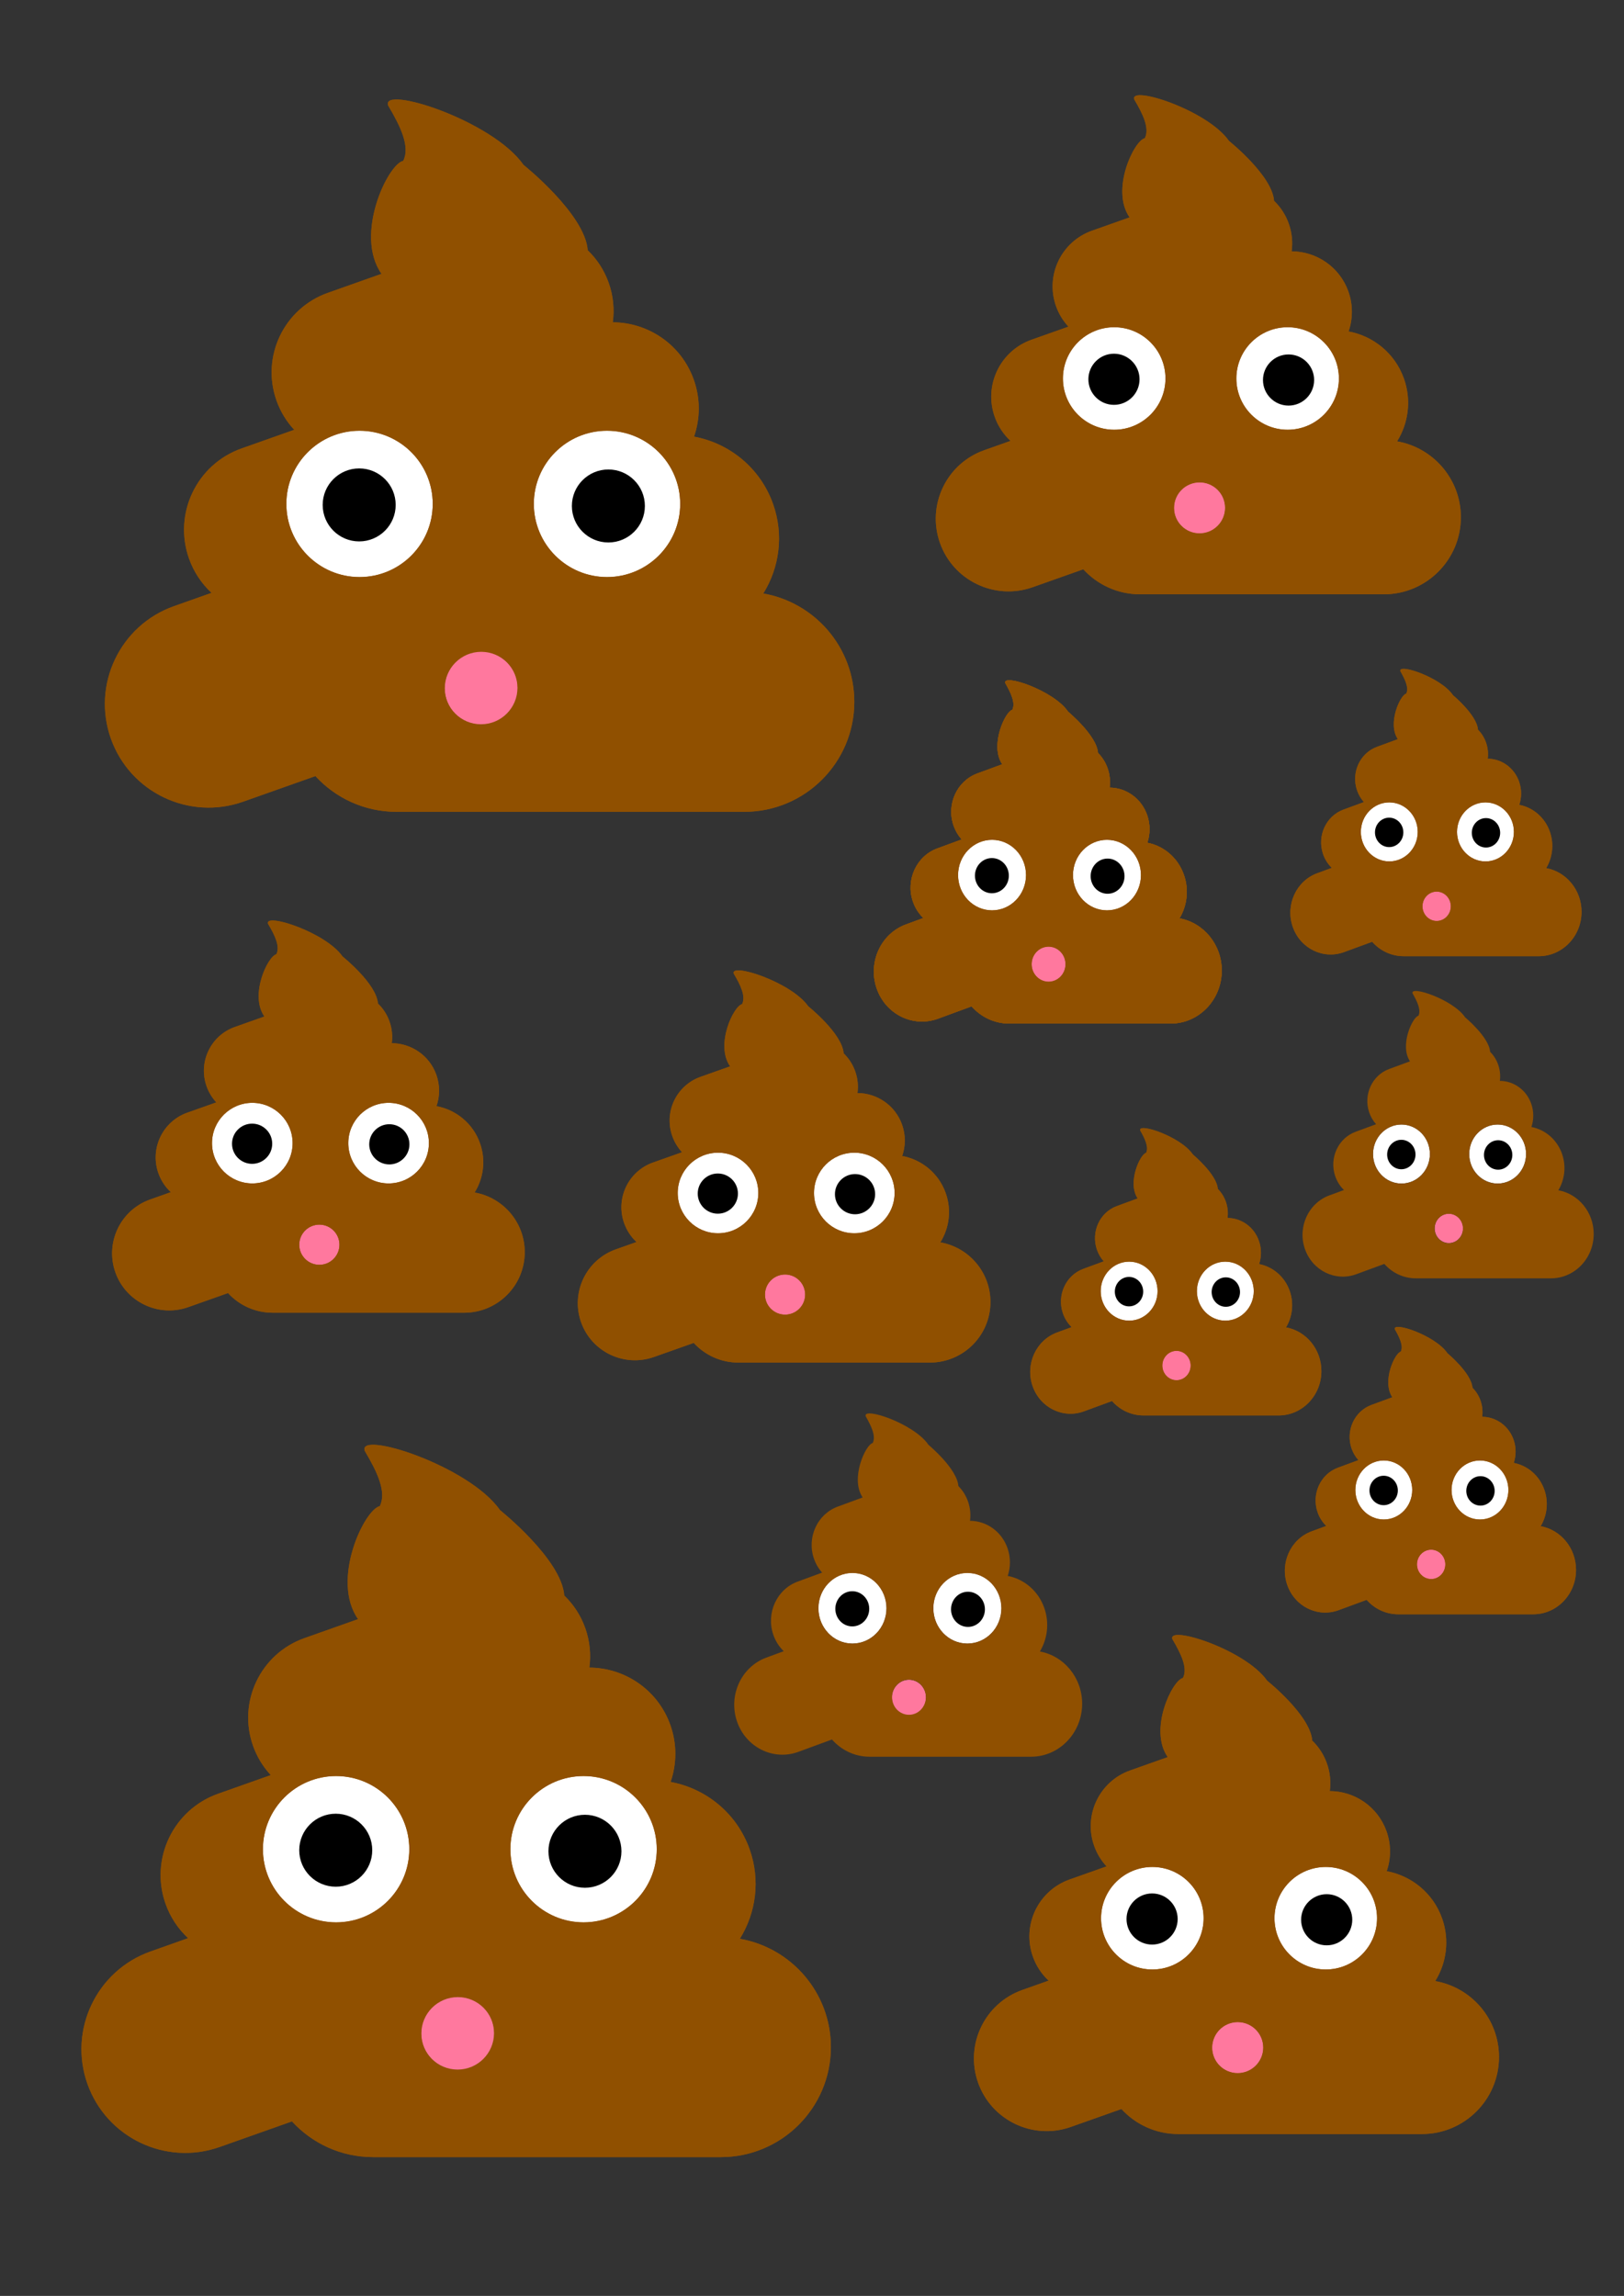 <?xml version="1.0" encoding="UTF-8" standalone="no"?>
<!DOCTYPE svg PUBLIC "-//W3C//DTD SVG 1.1//EN" "http://www.w3.org/Graphics/SVG/1.1/DTD/svg11.dtd">
<svg width="100%" height="100%" viewBox="0 0 2481 3508" version="1.1" xmlns="http://www.w3.org/2000/svg" xmlns:xlink="http://www.w3.org/1999/xlink" xml:space="preserve" xmlns:serif="http://www.serif.com/" style="fill-rule:evenodd;clip-rule:evenodd;stroke-linejoin:round;stroke-miterlimit:2;">
    <rect x="0" y="0" width="2481" height="3508" fill="#333333" stroke="none"/>
    <g id="レイヤー1">
    </g>
    <g id="レイヤー11" serif:id="レイヤー1" transform="matrix(0.416,0,0,0.416,1296.62,2309.11)">
        <g transform="matrix(1.413,0,0,1.413,-3099.29,-5424.33)">
            <path d="M979.075,622.36L839.559,671.774C725.514,712.168 665.717,837.553 706.111,951.599C716.456,980.806 732.375,1006.46 752.243,1027.77L615.178,1076.31C498.597,1117.6 437.472,1245.78 478.764,1362.36C491.254,1397.62 511.695,1427.81 537.359,1451.63L439.696,1486.22C299.486,1535.88 225.971,1690.03 275.632,1830.24C325.293,1970.45 479.444,2043.97 619.654,1994.31L807.272,1927.86C859.543,1984.93 934.675,2020.75 1018.11,2020.75L1922.02,2020.75C2079.8,2020.75 2207.89,1892.66 2207.89,1734.88C2207.89,1593.92 2105.65,1476.66 1971.33,1453.26C2013.2,1386.02 2025.22,1301.04 1996.75,1220.64C1963.41,1126.52 1882.99,1062.45 1791.32,1045.53C1807.33,999.225 1808.35,947.394 1790.74,897.673C1758.28,806.04 1672.15,748.668 1580.18,748.36C1584.75,714.871 1581.62,679.818 1569.56,645.775C1557.79,612.542 1538.8,583.916 1514.99,561.042C1508.27,466.844 1347.82,338.861 1347.82,338.861C1267.73,223.638 977.019,130.987 996.365,184.887C1028.78,239.542 1053.88,291.643 1035.62,328.593C995.589,337.134 907.707,520.49 979.075,622.36Z" style="fill:rgb(144,80,0);"/>
        </g>
        <g transform="matrix(1.413,0,0,1.413,-2436.75,-7194.38)">
            <circle cx="1096.21" cy="2473.24" r="190.226" style="fill:white;"/>
        </g>
        <g transform="matrix(1.413,0,0,1.413,-3345.41,-7194.38)">
            <circle cx="1096.21" cy="2473.24" r="190.226" style="fill:white;"/>
        </g>
        <g transform="matrix(0.704,0,0,0.704,-2122.18,-4765.62)">
            <circle cx="1096.21" cy="2473.24" r="190.226" style="fill:rgb(255,120,158);"/>
        </g>
        <g transform="matrix(1.413,0,0,1.413,-3099.29,-5424.33)">
            <path d="M1568.72,1130.88C1621.08,1130.88 1663.59,1173.39 1663.59,1225.75C1663.59,1278.11 1621.08,1320.61 1568.72,1320.61C1516.37,1320.61 1473.86,1278.11 1473.86,1225.75C1473.86,1173.39 1516.37,1130.88 1568.72,1130.88ZM921.063,1128.13C973.421,1128.13 1015.93,1170.64 1015.93,1222.99C1015.93,1275.35 973.421,1317.86 921.063,1317.86C868.706,1317.86 826.198,1275.35 826.198,1222.99C826.198,1170.64 868.706,1128.13 921.063,1128.13Z"/>
        </g>
        <g transform="matrix(1.413,0,0,1.413,-3099.29,-5424.33)">
            <path d="M979.075,622.36L839.559,671.774C725.514,712.168 665.717,837.553 706.111,951.599C716.456,980.806 732.375,1006.46 752.243,1027.77L615.178,1076.31C498.597,1117.6 437.472,1245.78 478.764,1362.36C491.254,1397.62 511.695,1427.81 537.359,1451.63L439.696,1486.22C299.486,1535.88 225.971,1690.03 275.632,1830.24C325.293,1970.45 479.444,2043.97 619.654,1994.31L807.272,1927.86C859.543,1984.93 934.675,2020.75 1018.11,2020.75L1922.02,2020.75C2079.8,2020.75 2207.89,1892.66 2207.89,1734.88C2207.89,1593.92 2105.65,1476.66 1971.33,1453.26C2013.2,1386.02 2025.22,1301.04 1996.75,1220.64C1963.41,1126.52 1882.99,1062.45 1791.32,1045.53C1807.33,999.225 1808.35,947.394 1790.74,897.673C1758.28,806.04 1672.15,748.668 1580.18,748.36C1584.75,714.871 1581.62,679.818 1569.56,645.775C1557.79,612.542 1538.8,583.916 1514.99,561.042C1508.27,466.844 1347.82,338.861 1347.82,338.861C1267.73,223.638 977.019,130.987 996.365,184.887C1028.78,239.542 1053.88,291.643 1035.62,328.593C995.589,337.134 907.707,520.49 979.075,622.36ZM1238.39,1604.84C1290.75,1604.84 1333.25,1647.35 1333.25,1699.71C1333.25,1752.07 1290.75,1794.57 1238.39,1794.57C1186.03,1794.57 1143.53,1752.07 1143.53,1699.71C1143.53,1647.35 1186.03,1604.84 1238.39,1604.84ZM921.971,1029.95C1026.96,1029.95 1112.2,1115.19 1112.2,1220.18C1112.2,1325.17 1026.96,1410.41 921.971,1410.41C816.982,1410.41 731.745,1325.17 731.745,1220.18C731.745,1115.19 816.982,1029.95 921.971,1029.95ZM1565.23,1029.95C1670.22,1029.95 1755.46,1115.19 1755.46,1220.18C1755.46,1325.17 1670.22,1410.41 1565.23,1410.41C1460.24,1410.41 1375.01,1325.17 1375.01,1220.18C1375.01,1115.19 1460.24,1029.95 1565.23,1029.95Z" style="fill:rgb(144,80,0);"/>
        </g>
        <g transform="matrix(1.413,0,0,1.413,-3185.36,-483.16)">
            <path d="M979.075,622.36L839.559,671.774C725.514,712.168 665.717,837.553 706.111,951.599C716.456,980.806 732.375,1006.46 752.243,1027.77L615.178,1076.31C498.597,1117.6 437.472,1245.78 478.764,1362.36C491.254,1397.62 511.695,1427.81 537.359,1451.63L439.696,1486.22C299.486,1535.88 225.971,1690.03 275.632,1830.24C325.293,1970.45 479.444,2043.97 619.654,1994.31L807.272,1927.86C859.543,1984.93 934.675,2020.75 1018.11,2020.75L1922.02,2020.75C2079.8,2020.75 2207.89,1892.66 2207.89,1734.88C2207.89,1593.92 2105.65,1476.66 1971.33,1453.26C2013.2,1386.02 2025.22,1301.04 1996.75,1220.64C1963.41,1126.52 1882.99,1062.45 1791.32,1045.53C1807.33,999.225 1808.35,947.394 1790.74,897.673C1758.28,806.04 1672.15,748.668 1580.18,748.36C1584.75,714.871 1581.62,679.818 1569.56,645.775C1557.79,612.542 1538.8,583.916 1514.99,561.042C1508.27,466.844 1347.82,338.861 1347.82,338.861C1267.73,223.638 977.019,130.987 996.365,184.887C1028.78,239.542 1053.88,291.643 1035.62,328.593C995.589,337.134 907.707,520.49 979.075,622.36Z" style="fill:rgb(144,80,0);"/>
        </g>
        <g transform="matrix(1.413,0,0,1.413,-2522.82,-2253.21)">
            <circle cx="1096.21" cy="2473.24" r="190.226" style="fill:white;"/>
        </g>
        <g transform="matrix(1.413,0,0,1.413,-3431.49,-2253.21)">
            <circle cx="1096.21" cy="2473.24" r="190.226" style="fill:white;"/>
        </g>
        <g transform="matrix(0.704,0,0,0.704,-2208.25,175.553)">
            <circle cx="1096.21" cy="2473.24" r="190.226" style="fill:rgb(255,120,158);"/>
        </g>
        <g transform="matrix(1.413,0,0,1.413,-3185.36,-483.16)">
            <path d="M1568.72,1130.88C1621.08,1130.88 1663.59,1173.39 1663.59,1225.75C1663.59,1278.11 1621.08,1320.61 1568.72,1320.61C1516.37,1320.61 1473.86,1278.11 1473.86,1225.75C1473.86,1173.39 1516.37,1130.88 1568.72,1130.88ZM921.063,1128.13C973.421,1128.13 1015.93,1170.64 1015.93,1222.99C1015.93,1275.35 973.421,1317.86 921.063,1317.86C868.706,1317.86 826.198,1275.35 826.198,1222.99C826.198,1170.64 868.706,1128.13 921.063,1128.13Z"/>
        </g>
        <g transform="matrix(1.413,0,0,1.413,-3185.36,-483.16)">
            <path d="M979.075,622.36L839.559,671.774C725.514,712.168 665.717,837.553 706.111,951.599C716.456,980.806 732.375,1006.46 752.243,1027.77L615.178,1076.31C498.597,1117.6 437.472,1245.78 478.764,1362.36C491.254,1397.62 511.695,1427.81 537.359,1451.63L439.696,1486.22C299.486,1535.88 225.971,1690.03 275.632,1830.24C325.293,1970.45 479.444,2043.97 619.654,1994.31L807.272,1927.86C859.543,1984.93 934.675,2020.75 1018.11,2020.75L1922.02,2020.75C2079.8,2020.75 2207.89,1892.66 2207.89,1734.88C2207.89,1593.92 2105.65,1476.66 1971.33,1453.26C2013.2,1386.02 2025.22,1301.04 1996.75,1220.64C1963.41,1126.52 1882.99,1062.45 1791.32,1045.53C1807.33,999.225 1808.35,947.394 1790.74,897.673C1758.28,806.04 1672.15,748.668 1580.18,748.36C1584.75,714.871 1581.62,679.818 1569.56,645.775C1557.79,612.542 1538.8,583.916 1514.99,561.042C1508.27,466.844 1347.82,338.861 1347.82,338.861C1267.73,223.638 977.019,130.987 996.365,184.887C1028.78,239.542 1053.88,291.643 1035.62,328.593C995.589,337.134 907.707,520.49 979.075,622.36ZM1238.39,1604.84C1290.75,1604.84 1333.25,1647.35 1333.25,1699.71C1333.25,1752.07 1290.75,1794.57 1238.39,1794.57C1186.03,1794.57 1143.53,1752.07 1143.53,1699.71C1143.53,1647.35 1186.03,1604.84 1238.39,1604.84ZM921.971,1029.95C1026.96,1029.95 1112.2,1115.19 1112.2,1220.18C1112.2,1325.17 1026.96,1410.41 921.971,1410.41C816.982,1410.41 731.745,1325.17 731.745,1220.18C731.745,1115.19 816.982,1029.95 921.971,1029.95ZM1565.23,1029.95C1670.22,1029.95 1755.46,1115.19 1755.46,1220.18C1755.46,1325.17 1670.22,1410.41 1565.23,1410.41C1460.24,1410.41 1375.01,1325.17 1375.01,1220.18C1375.01,1115.19 1460.24,1029.95 1565.23,1029.95Z" style="fill:rgb(144,80,0);"/>
        </g>
        <g transform="matrix(0.99,0,0,0.99,62.15,-5368.45)">
            <path d="M979.075,622.36L839.559,671.774C725.514,712.168 665.717,837.553 706.111,951.599C716.456,980.806 732.375,1006.46 752.243,1027.77L615.178,1076.31C498.597,1117.6 437.472,1245.78 478.764,1362.36C491.254,1397.62 511.695,1427.81 537.359,1451.63L439.696,1486.22C299.486,1535.88 225.971,1690.03 275.632,1830.24C325.293,1970.45 479.444,2043.97 619.654,1994.31L807.272,1927.86C859.543,1984.93 934.675,2020.75 1018.11,2020.75L1922.02,2020.75C2079.8,2020.75 2207.89,1892.66 2207.89,1734.88C2207.89,1593.92 2105.65,1476.66 1971.33,1453.26C2013.2,1386.02 2025.22,1301.04 1996.75,1220.64C1963.41,1126.52 1882.99,1062.45 1791.32,1045.53C1807.33,999.225 1808.35,947.394 1790.74,897.673C1758.28,806.04 1672.15,748.668 1580.18,748.36C1584.75,714.871 1581.62,679.818 1569.56,645.775C1557.79,612.542 1538.8,583.916 1514.99,561.042C1508.27,466.844 1347.82,338.861 1347.82,338.861C1267.73,223.638 977.019,130.987 996.365,184.887C1028.78,239.542 1053.88,291.643 1035.62,328.593C995.589,337.134 907.707,520.49 979.075,622.36Z" style="fill:rgb(144,80,0);"/>
        </g>
        <g transform="matrix(0.99,0,0,0.99,526.581,-6609.24)">
            <circle cx="1096.21" cy="2473.24" r="190.226" style="fill:white;"/>
        </g>
        <g transform="matrix(0.99,0,0,0.99,-110.384,-6609.24)">
            <circle cx="1096.21" cy="2473.24" r="190.226" style="fill:white;"/>
        </g>
        <g transform="matrix(0.494,0,0,0.494,747.095,-4906.7)">
            <circle cx="1096.21" cy="2473.24" r="190.226" style="fill:rgb(255,120,158);"/>
        </g>
        <g transform="matrix(0.99,0,0,0.99,62.15,-5368.45)">
            <path d="M1568.72,1130.88C1621.08,1130.88 1663.59,1173.39 1663.59,1225.75C1663.59,1278.11 1621.08,1320.61 1568.72,1320.61C1516.37,1320.61 1473.86,1278.11 1473.86,1225.75C1473.86,1173.39 1516.37,1130.88 1568.72,1130.88ZM921.063,1128.13C973.421,1128.13 1015.93,1170.64 1015.93,1222.99C1015.93,1275.35 973.421,1317.86 921.063,1317.86C868.706,1317.86 826.198,1275.35 826.198,1222.99C826.198,1170.64 868.706,1128.13 921.063,1128.13Z"/>
        </g>
        <g transform="matrix(0.99,0,0,0.99,62.15,-5368.45)">
            <path d="M979.075,622.36L839.559,671.774C725.514,712.168 665.717,837.553 706.111,951.599C716.456,980.806 732.375,1006.46 752.243,1027.77L615.178,1076.31C498.597,1117.6 437.472,1245.78 478.764,1362.36C491.254,1397.62 511.695,1427.81 537.359,1451.63L439.696,1486.22C299.486,1535.88 225.971,1690.03 275.632,1830.24C325.293,1970.45 479.444,2043.97 619.654,1994.31L807.272,1927.86C859.543,1984.93 934.675,2020.75 1018.11,2020.75L1922.02,2020.75C2079.8,2020.75 2207.89,1892.66 2207.89,1734.88C2207.89,1593.92 2105.65,1476.66 1971.33,1453.26C2013.2,1386.02 2025.22,1301.04 1996.75,1220.64C1963.41,1126.52 1882.99,1062.45 1791.32,1045.53C1807.33,999.225 1808.35,947.394 1790.74,897.673C1758.28,806.04 1672.15,748.668 1580.18,748.36C1584.75,714.871 1581.62,679.818 1569.56,645.775C1557.79,612.542 1538.8,583.916 1514.99,561.042C1508.27,466.844 1347.82,338.861 1347.82,338.861C1267.73,223.638 977.019,130.987 996.365,184.887C1028.78,239.542 1053.88,291.643 1035.62,328.593C995.589,337.134 907.707,520.49 979.075,622.36ZM1238.39,1604.84C1290.75,1604.84 1333.25,1647.35 1333.25,1699.71C1333.25,1752.07 1290.75,1794.57 1238.39,1794.57C1186.03,1794.57 1143.53,1752.07 1143.53,1699.71C1143.53,1647.35 1186.03,1604.84 1238.39,1604.84ZM921.971,1029.95C1026.96,1029.95 1112.2,1115.19 1112.2,1220.18C1112.2,1325.17 1026.96,1410.41 921.971,1410.41C816.982,1410.41 731.745,1325.17 731.745,1220.18C731.745,1115.19 816.982,1029.95 921.971,1029.95ZM1565.23,1029.95C1670.22,1029.95 1755.46,1115.19 1755.46,1220.18C1755.46,1325.17 1670.22,1410.41 1565.23,1410.41C1460.24,1410.41 1375.01,1325.17 1375.01,1220.18C1375.01,1115.19 1460.24,1029.95 1565.23,1029.95Z" style="fill:rgb(144,80,0);"/>
        </g>
        <g transform="matrix(0.99,0,0,0.99,202.199,286.882)">
            <path d="M979.075,622.36L839.559,671.774C725.514,712.168 665.717,837.553 706.111,951.599C716.456,980.806 732.375,1006.46 752.243,1027.77L615.178,1076.31C498.597,1117.6 437.472,1245.78 478.764,1362.36C491.254,1397.62 511.695,1427.81 537.359,1451.63L439.696,1486.22C299.486,1535.88 225.971,1690.03 275.632,1830.24C325.293,1970.45 479.444,2043.97 619.654,1994.31L807.272,1927.86C859.543,1984.93 934.675,2020.75 1018.11,2020.75L1922.02,2020.75C2079.8,2020.75 2207.89,1892.66 2207.89,1734.88C2207.89,1593.92 2105.65,1476.66 1971.33,1453.26C2013.2,1386.02 2025.22,1301.04 1996.75,1220.64C1963.41,1126.52 1882.99,1062.45 1791.32,1045.53C1807.33,999.225 1808.35,947.394 1790.74,897.673C1758.28,806.04 1672.15,748.668 1580.18,748.36C1584.75,714.871 1581.62,679.818 1569.56,645.775C1557.79,612.542 1538.8,583.916 1514.99,561.042C1508.27,466.844 1347.82,338.861 1347.82,338.861C1267.73,223.638 977.019,130.987 996.365,184.887C1028.78,239.542 1053.88,291.643 1035.62,328.593C995.589,337.134 907.707,520.49 979.075,622.36Z" style="fill:rgb(144,80,0);"/>
        </g>
        <g transform="matrix(0.99,0,0,0.99,666.63,-953.909)">
            <circle cx="1096.21" cy="2473.24" r="190.226" style="fill:white;"/>
        </g>
        <g transform="matrix(0.99,0,0,0.99,29.665,-953.909)">
            <circle cx="1096.21" cy="2473.24" r="190.226" style="fill:white;"/>
        </g>
        <g transform="matrix(0.494,0,0,0.494,887.144,748.635)">
            <circle cx="1096.21" cy="2473.24" r="190.226" style="fill:rgb(255,120,158);"/>
        </g>
        <g transform="matrix(0.99,0,0,0.99,202.199,286.882)">
            <path d="M1568.72,1130.88C1621.08,1130.88 1663.59,1173.39 1663.59,1225.75C1663.59,1278.11 1621.08,1320.61 1568.72,1320.61C1516.37,1320.61 1473.86,1278.11 1473.86,1225.75C1473.86,1173.39 1516.37,1130.88 1568.72,1130.88ZM921.063,1128.13C973.421,1128.13 1015.93,1170.64 1015.93,1222.99C1015.93,1275.35 973.421,1317.86 921.063,1317.86C868.706,1317.86 826.198,1275.35 826.198,1222.99C826.198,1170.64 868.706,1128.13 921.063,1128.13Z"/>
        </g>
        <g transform="matrix(0.99,0,0,0.99,202.199,286.882)">
            <path d="M979.075,622.36L839.559,671.774C725.514,712.168 665.717,837.553 706.111,951.599C716.456,980.806 732.375,1006.46 752.243,1027.77L615.178,1076.31C498.597,1117.6 437.472,1245.78 478.764,1362.36C491.254,1397.62 511.695,1427.81 537.359,1451.63L439.696,1486.22C299.486,1535.88 225.971,1690.03 275.632,1830.24C325.293,1970.45 479.444,2043.97 619.654,1994.31L807.272,1927.86C859.543,1984.93 934.675,2020.75 1018.11,2020.75L1922.02,2020.75C2079.8,2020.75 2207.89,1892.66 2207.89,1734.88C2207.89,1593.92 2105.65,1476.66 1971.33,1453.26C2013.2,1386.02 2025.22,1301.04 1996.75,1220.64C1963.41,1126.52 1882.99,1062.45 1791.32,1045.53C1807.33,999.225 1808.35,947.394 1790.74,897.673C1758.28,806.04 1672.15,748.668 1580.18,748.36C1584.75,714.871 1581.62,679.818 1569.56,645.775C1557.79,612.542 1538.8,583.916 1514.99,561.042C1508.27,466.844 1347.82,338.861 1347.82,338.861C1267.73,223.638 977.019,130.987 996.365,184.887C1028.78,239.542 1053.88,291.643 1035.62,328.593C995.589,337.134 907.707,520.49 979.075,622.36ZM1238.39,1604.84C1290.75,1604.84 1333.25,1647.35 1333.25,1699.71C1333.25,1752.07 1290.75,1794.57 1238.39,1794.57C1186.03,1794.57 1143.53,1752.07 1143.53,1699.71C1143.53,1647.35 1186.03,1604.84 1238.39,1604.84ZM921.971,1029.95C1026.96,1029.95 1112.2,1115.19 1112.2,1220.18C1112.2,1325.17 1026.96,1410.41 921.971,1410.41C816.982,1410.41 731.745,1325.17 731.745,1220.18C731.745,1115.19 816.982,1029.95 921.971,1029.95ZM1565.23,1029.95C1670.22,1029.95 1755.46,1115.19 1755.46,1220.18C1755.46,1325.17 1670.22,1410.41 1565.23,1410.41C1460.24,1410.41 1375.01,1325.17 1375.01,1220.18C1375.01,1115.19 1460.24,1029.95 1565.23,1029.95Z" style="fill:rgb(144,80,0);"/>
        </g>
        <g transform="matrix(0.778,0,0,0.778,-2907.6,-2301.36)">
            <path d="M979.075,622.36L839.559,671.774C725.514,712.168 665.717,837.553 706.111,951.599C716.456,980.806 732.375,1006.46 752.243,1027.77L615.178,1076.31C498.597,1117.6 437.472,1245.78 478.764,1362.36C491.254,1397.62 511.695,1427.81 537.359,1451.63L439.696,1486.22C299.486,1535.88 225.971,1690.03 275.632,1830.24C325.293,1970.45 479.444,2043.97 619.654,1994.31L807.272,1927.86C859.543,1984.93 934.675,2020.75 1018.11,2020.75L1922.02,2020.75C2079.8,2020.75 2207.89,1892.66 2207.89,1734.88C2207.89,1593.92 2105.65,1476.66 1971.33,1453.26C2013.2,1386.02 2025.22,1301.04 1996.75,1220.64C1963.41,1126.52 1882.99,1062.45 1791.32,1045.53C1807.33,999.225 1808.35,947.394 1790.74,897.673C1758.28,806.04 1672.15,748.668 1580.18,748.36C1584.75,714.871 1581.62,679.818 1569.56,645.775C1557.79,612.542 1538.8,583.916 1514.99,561.042C1508.27,466.844 1347.82,338.861 1347.82,338.861C1267.73,223.638 977.019,130.987 996.365,184.887C1028.78,239.542 1053.88,291.643 1035.62,328.593C995.589,337.134 907.707,520.49 979.075,622.36Z" style="fill:rgb(144,80,0);"/>
        </g>
        <g transform="matrix(0.778,0,0,0.778,-2542.67,-3276.32)">
            <circle cx="1096.21" cy="2473.24" r="190.226" style="fill:white;"/>
        </g>
        <g transform="matrix(0.778,0,0,0.778,-3043.17,-3276.32)">
            <circle cx="1096.21" cy="2473.24" r="190.226" style="fill:white;"/>
        </g>
        <g transform="matrix(0.388,0,0,0.388,-2369.4,-1938.54)">
            <circle cx="1096.21" cy="2473.24" r="190.226" style="fill:rgb(255,120,158);"/>
        </g>
        <g transform="matrix(0.778,0,0,0.778,-2907.6,-2301.36)">
            <path d="M1568.72,1130.88C1621.08,1130.88 1663.59,1173.39 1663.59,1225.75C1663.59,1278.11 1621.08,1320.61 1568.72,1320.61C1516.37,1320.61 1473.86,1278.11 1473.86,1225.75C1473.86,1173.39 1516.37,1130.88 1568.72,1130.88ZM921.063,1128.13C973.421,1128.13 1015.93,1170.64 1015.93,1222.99C1015.93,1275.35 973.421,1317.86 921.063,1317.86C868.706,1317.86 826.198,1275.35 826.198,1222.99C826.198,1170.64 868.706,1128.13 921.063,1128.13Z"/>
        </g>
        <g transform="matrix(0.778,0,0,0.778,-2907.6,-2301.36)">
            <path d="M979.075,622.36L839.559,671.774C725.514,712.168 665.717,837.553 706.111,951.599C716.456,980.806 732.375,1006.46 752.243,1027.77L615.178,1076.31C498.597,1117.6 437.472,1245.78 478.764,1362.36C491.254,1397.62 511.695,1427.81 537.359,1451.63L439.696,1486.22C299.486,1535.88 225.971,1690.03 275.632,1830.24C325.293,1970.45 479.444,2043.97 619.654,1994.31L807.272,1927.86C859.543,1984.93 934.675,2020.75 1018.11,2020.75L1922.02,2020.75C2079.8,2020.75 2207.89,1892.66 2207.89,1734.88C2207.89,1593.92 2105.65,1476.66 1971.33,1453.26C2013.2,1386.02 2025.22,1301.04 1996.75,1220.64C1963.41,1126.52 1882.99,1062.45 1791.32,1045.53C1807.33,999.225 1808.35,947.394 1790.74,897.673C1758.28,806.04 1672.15,748.668 1580.18,748.36C1584.75,714.871 1581.62,679.818 1569.56,645.775C1557.79,612.542 1538.8,583.916 1514.99,561.042C1508.27,466.844 1347.82,338.861 1347.82,338.861C1267.73,223.638 977.019,130.987 996.365,184.887C1028.78,239.542 1053.88,291.643 1035.62,328.593C995.589,337.134 907.707,520.49 979.075,622.36ZM1238.39,1604.84C1290.75,1604.84 1333.25,1647.35 1333.25,1699.71C1333.25,1752.07 1290.75,1794.57 1238.39,1794.57C1186.03,1794.57 1143.53,1752.07 1143.53,1699.71C1143.53,1647.35 1186.03,1604.84 1238.39,1604.84ZM921.971,1029.95C1026.96,1029.95 1112.2,1115.19 1112.2,1220.18C1112.2,1325.17 1026.96,1410.41 921.971,1410.41C816.982,1410.41 731.745,1325.17 731.745,1220.18C731.745,1115.19 816.982,1029.95 921.971,1029.95ZM1565.23,1029.95C1670.22,1029.95 1755.46,1115.19 1755.46,1220.18C1755.46,1325.17 1670.22,1410.41 1565.23,1410.41C1460.24,1410.41 1375.01,1325.17 1375.01,1220.18C1375.01,1115.19 1460.24,1029.95 1565.23,1029.95Z" style="fill:rgb(144,80,0);"/>
        </g>
        <g transform="matrix(0.778,0,0,0.778,-1197.33,-2118.27)">
            <path d="M979.075,622.36L839.559,671.774C725.514,712.168 665.717,837.553 706.111,951.599C716.456,980.806 732.375,1006.46 752.243,1027.77L615.178,1076.31C498.597,1117.6 437.472,1245.78 478.764,1362.36C491.254,1397.62 511.695,1427.81 537.359,1451.63L439.696,1486.22C299.486,1535.88 225.971,1690.03 275.632,1830.24C325.293,1970.45 479.444,2043.97 619.654,1994.31L807.272,1927.86C859.543,1984.93 934.675,2020.75 1018.11,2020.75L1922.02,2020.75C2079.8,2020.75 2207.89,1892.66 2207.89,1734.88C2207.89,1593.92 2105.65,1476.66 1971.33,1453.26C2013.2,1386.02 2025.22,1301.04 1996.75,1220.64C1963.41,1126.52 1882.99,1062.45 1791.32,1045.53C1807.33,999.225 1808.35,947.394 1790.74,897.673C1758.28,806.04 1672.15,748.668 1580.18,748.36C1584.75,714.871 1581.62,679.818 1569.56,645.775C1557.79,612.542 1538.8,583.916 1514.99,561.042C1508.27,466.844 1347.82,338.861 1347.82,338.861C1267.73,223.638 977.019,130.987 996.365,184.887C1028.78,239.542 1053.88,291.643 1035.62,328.593C995.589,337.134 907.707,520.49 979.075,622.36Z" style="fill:rgb(144,80,0);"/>
        </g>
        <g transform="matrix(0.778,0,0,0.778,-832.403,-3093.23)">
            <circle cx="1096.21" cy="2473.24" r="190.226" style="fill:white;"/>
        </g>
        <g transform="matrix(0.778,0,0,0.778,-1332.9,-3093.23)">
            <circle cx="1096.21" cy="2473.24" r="190.226" style="fill:white;"/>
        </g>
        <g transform="matrix(0.388,0,0,0.388,-659.132,-1755.44)">
            <circle cx="1096.21" cy="2473.24" r="190.226" style="fill:rgb(255,120,158);"/>
        </g>
        <g transform="matrix(0.778,0,0,0.778,-1197.33,-2118.27)">
            <path d="M1568.72,1130.88C1621.08,1130.88 1663.59,1173.39 1663.59,1225.75C1663.59,1278.11 1621.08,1320.61 1568.72,1320.61C1516.37,1320.61 1473.86,1278.11 1473.86,1225.75C1473.86,1173.39 1516.37,1130.88 1568.72,1130.88ZM921.063,1128.13C973.421,1128.13 1015.93,1170.64 1015.93,1222.99C1015.93,1275.35 973.421,1317.86 921.063,1317.86C868.706,1317.86 826.198,1275.35 826.198,1222.99C826.198,1170.64 868.706,1128.13 921.063,1128.13Z"/>
        </g>
        <g transform="matrix(0.778,0,0,0.778,-1197.33,-2118.27)">
            <path d="M979.075,622.36L839.559,671.774C725.514,712.168 665.717,837.553 706.111,951.599C716.456,980.806 732.375,1006.46 752.243,1027.77L615.178,1076.31C498.597,1117.6 437.472,1245.78 478.764,1362.36C491.254,1397.62 511.695,1427.81 537.359,1451.63L439.696,1486.22C299.486,1535.88 225.971,1690.03 275.632,1830.24C325.293,1970.45 479.444,2043.97 619.654,1994.31L807.272,1927.86C859.543,1984.93 934.675,2020.75 1018.11,2020.75L1922.02,2020.75C2079.8,2020.75 2207.89,1892.66 2207.89,1734.88C2207.89,1593.92 2105.65,1476.66 1971.33,1453.26C2013.2,1386.02 2025.22,1301.04 1996.75,1220.64C1963.41,1126.52 1882.99,1062.45 1791.32,1045.53C1807.33,999.225 1808.35,947.394 1790.74,897.673C1758.28,806.04 1672.15,748.668 1580.18,748.36C1584.75,714.871 1581.62,679.818 1569.56,645.775C1557.79,612.542 1538.8,583.916 1514.99,561.042C1508.27,466.844 1347.82,338.861 1347.82,338.861C1267.73,223.638 977.019,130.987 996.365,184.887C1028.78,239.542 1053.88,291.643 1035.62,328.593C995.589,337.134 907.707,520.49 979.075,622.36ZM1238.39,1604.84C1290.75,1604.84 1333.25,1647.35 1333.25,1699.71C1333.25,1752.07 1290.75,1794.57 1238.39,1794.57C1186.03,1794.57 1143.53,1752.07 1143.53,1699.71C1143.53,1647.35 1186.03,1604.84 1238.39,1604.84ZM921.971,1029.95C1026.96,1029.95 1112.2,1115.19 1112.2,1220.18C1112.2,1325.17 1026.96,1410.41 921.971,1410.41C816.982,1410.41 731.745,1325.17 731.745,1220.18C731.745,1115.19 816.982,1029.95 921.971,1029.95ZM1565.23,1029.95C1670.22,1029.95 1755.46,1115.19 1755.46,1220.18C1755.46,1325.17 1670.22,1410.41 1565.23,1410.41C1460.24,1410.41 1375.01,1325.17 1375.01,1220.18C1375.01,1115.19 1460.24,1029.95 1565.23,1029.95Z" style="fill:rgb(144,80,0);"/>
        </g>
        <g transform="matrix(0.656,0,0,0.681,-283.428,-1328.27)">
            <circle cx="1096.21" cy="2473.24" r="190.226" style="fill:white;"/>
        </g>
        <g transform="matrix(0.656,0,0,0.681,-705.526,-1328.27)">
            <circle cx="1096.21" cy="2473.24" r="190.226" style="fill:white;"/>
        </g>
        <g transform="matrix(0.327,0,0,0.34,-137.3,-156.871)">
            <circle cx="1096.21" cy="2473.24" r="190.226" style="fill:rgb(255,120,158);"/>
        </g>
        <g transform="matrix(0.656,0,0,0.681,-591.193,-474.569)">
            <path d="M1568.72,1130.88C1621.08,1130.88 1663.59,1173.39 1663.59,1225.75C1663.59,1278.11 1621.08,1320.61 1568.72,1320.61C1516.37,1320.61 1473.86,1278.11 1473.86,1225.75C1473.86,1173.39 1516.37,1130.88 1568.72,1130.88ZM921.063,1128.13C973.421,1128.13 1015.93,1170.64 1015.93,1222.99C1015.93,1275.35 973.421,1317.86 921.063,1317.86C868.706,1317.86 826.198,1275.35 826.198,1222.99C826.198,1170.64 868.706,1128.13 921.063,1128.13Z"/>
        </g>
        <g transform="matrix(0.656,0,0,0.681,-283.428,-1328.27)">
            <circle cx="1096.21" cy="2473.24" r="190.226" style="fill:white;"/>
        </g>
        <g transform="matrix(0.656,0,0,0.681,-705.526,-1328.27)">
            <circle cx="1096.21" cy="2473.24" r="190.226" style="fill:white;"/>
        </g>
        <g transform="matrix(0.327,0,0,0.34,-137.3,-156.871)">
            <circle cx="1096.21" cy="2473.24" r="190.226" style="fill:rgb(255,120,158);"/>
        </g>
        <g transform="matrix(0.656,0,0,0.681,-591.193,-474.569)">
            <path d="M1568.72,1130.88C1621.08,1130.88 1663.59,1173.39 1663.59,1225.75C1663.59,1278.11 1621.08,1320.61 1568.72,1320.61C1516.37,1320.61 1473.86,1278.11 1473.86,1225.75C1473.86,1173.39 1516.37,1130.88 1568.72,1130.88ZM921.063,1128.13C973.421,1128.13 1015.93,1170.64 1015.93,1222.99C1015.93,1275.35 973.421,1317.86 921.063,1317.86C868.706,1317.86 826.198,1275.35 826.198,1222.99C826.198,1170.64 868.706,1128.13 921.063,1128.13Z"/>
        </g>
        <g transform="matrix(0.656,0,0,0.681,-591.193,-474.569)">
            <path d="M979.075,622.36L839.559,671.774C725.514,712.168 665.717,837.553 706.111,951.599C716.456,980.806 732.375,1006.46 752.243,1027.77L615.178,1076.31C498.597,1117.6 437.472,1245.78 478.764,1362.36C491.254,1397.62 511.695,1427.81 537.359,1451.63L439.696,1486.22C299.486,1535.88 225.971,1690.03 275.632,1830.24C325.293,1970.45 479.444,2043.97 619.654,1994.31L807.272,1927.86C859.543,1984.93 934.675,2020.75 1018.11,2020.75L1922.02,2020.75C2079.8,2020.75 2207.89,1892.66 2207.89,1734.88C2207.89,1593.92 2105.65,1476.66 1971.33,1453.26C2013.2,1386.02 2025.22,1301.04 1996.75,1220.64C1963.41,1126.52 1882.99,1062.45 1791.32,1045.53C1807.33,999.225 1808.35,947.394 1790.74,897.673C1758.28,806.04 1672.15,748.668 1580.18,748.36C1584.75,714.871 1581.62,679.818 1569.56,645.775C1557.79,612.542 1538.8,583.916 1514.99,561.042C1508.27,466.844 1347.82,338.861 1347.82,338.861C1267.73,223.638 977.019,130.987 996.365,184.887C1028.78,239.542 1053.88,291.643 1035.62,328.593C995.589,337.134 907.707,520.49 979.075,622.36ZM1238.39,1604.84C1290.75,1604.84 1333.25,1647.35 1333.25,1699.71C1333.25,1752.07 1290.75,1794.57 1238.39,1794.57C1186.03,1794.57 1143.53,1752.07 1143.53,1699.71C1143.53,1647.35 1186.03,1604.84 1238.39,1604.84ZM921.971,1029.95C1026.96,1029.95 1112.2,1115.19 1112.2,1220.18C1112.2,1325.17 1026.96,1410.41 921.971,1410.41C816.982,1410.41 731.745,1325.17 731.745,1220.18C731.745,1115.19 816.982,1029.95 921.971,1029.95ZM1565.23,1029.95C1670.22,1029.95 1755.46,1115.19 1755.46,1220.18C1755.46,1325.17 1670.22,1410.41 1565.23,1410.41C1460.24,1410.41 1375.01,1325.17 1375.01,1220.18C1375.01,1115.19 1460.24,1029.95 1565.23,1029.95Z" style="fill:rgb(144,80,0);"/>
        </g>
        <g transform="matrix(0.656,0,0,0.681,-78.502,-3167.39)">
            <path d="M979.075,622.36L839.559,671.774C725.514,712.168 665.717,837.553 706.111,951.599C716.456,980.806 732.375,1006.46 752.243,1027.77L615.178,1076.31C498.597,1117.6 437.472,1245.78 478.764,1362.36C491.254,1397.62 511.695,1427.81 537.359,1451.63L439.696,1486.22C299.486,1535.88 225.971,1690.03 275.632,1830.24C325.293,1970.45 479.444,2043.97 619.654,1994.31L807.272,1927.86C859.543,1984.93 934.675,2020.75 1018.11,2020.75L1922.02,2020.75C2079.8,2020.75 2207.89,1892.66 2207.89,1734.88C2207.89,1593.92 2105.65,1476.66 1971.33,1453.26C2013.2,1386.02 2025.22,1301.04 1996.75,1220.64C1963.41,1126.52 1882.99,1062.45 1791.32,1045.53C1807.33,999.225 1808.35,947.394 1790.74,897.673C1758.28,806.04 1672.15,748.668 1580.18,748.36C1584.75,714.871 1581.62,679.818 1569.56,645.775C1557.79,612.542 1538.8,583.916 1514.99,561.042C1508.27,466.844 1347.82,338.861 1347.82,338.861C1267.73,223.638 977.019,130.987 996.365,184.887C1028.78,239.542 1053.88,291.643 1035.62,328.593C995.589,337.134 907.707,520.49 979.075,622.36Z" style="fill:rgb(144,80,0);"/>
        </g>
        <g transform="matrix(0.656,0,0,0.681,229.263,-4021.09)">
            <circle cx="1096.21" cy="2473.24" r="190.226" style="fill:white;"/>
        </g>
        <g transform="matrix(0.656,0,0,0.681,-192.835,-4021.09)">
            <circle cx="1096.21" cy="2473.24" r="190.226" style="fill:white;"/>
        </g>
        <g transform="matrix(0.327,0,0,0.34,375.391,-2849.69)">
            <circle cx="1096.21" cy="2473.24" r="190.226" style="fill:rgb(255,120,158);"/>
        </g>
        <g transform="matrix(0.656,0,0,0.681,-78.502,-3167.39)">
            <path d="M1568.72,1130.88C1621.08,1130.88 1663.59,1173.39 1663.59,1225.75C1663.59,1278.11 1621.08,1320.61 1568.72,1320.61C1516.37,1320.61 1473.86,1278.11 1473.86,1225.75C1473.86,1173.39 1516.37,1130.88 1568.72,1130.88ZM921.063,1128.13C973.421,1128.13 1015.93,1170.64 1015.93,1222.99C1015.93,1275.35 973.421,1317.86 921.063,1317.86C868.706,1317.86 826.198,1275.35 826.198,1222.99C826.198,1170.64 868.706,1128.13 921.063,1128.13Z"/>
        </g>
        <g transform="matrix(0.656,0,0,0.681,-78.502,-3167.39)">
            <path d="M979.075,622.36L839.559,671.774C725.514,712.168 665.717,837.553 706.111,951.599C716.456,980.806 732.375,1006.46 752.243,1027.77L615.178,1076.31C498.597,1117.6 437.472,1245.78 478.764,1362.36C491.254,1397.62 511.695,1427.81 537.359,1451.63L439.696,1486.22C299.486,1535.88 225.971,1690.03 275.632,1830.24C325.293,1970.45 479.444,2043.97 619.654,1994.31L807.272,1927.86C859.543,1984.93 934.675,2020.75 1018.11,2020.75L1922.02,2020.75C2079.8,2020.75 2207.89,1892.66 2207.89,1734.88C2207.89,1593.92 2105.65,1476.66 1971.33,1453.26C2013.2,1386.02 2025.22,1301.04 1996.75,1220.64C1963.41,1126.52 1882.99,1062.45 1791.32,1045.53C1807.33,999.225 1808.35,947.394 1790.74,897.673C1758.28,806.04 1672.15,748.668 1580.18,748.36C1584.75,714.871 1581.62,679.818 1569.56,645.775C1557.79,612.542 1538.8,583.916 1514.99,561.042C1508.27,466.844 1347.82,338.861 1347.82,338.861C1267.73,223.638 977.019,130.987 996.365,184.887C1028.78,239.542 1053.88,291.643 1035.62,328.593C995.589,337.134 907.707,520.49 979.075,622.36ZM1238.39,1604.84C1290.75,1604.84 1333.25,1647.35 1333.25,1699.71C1333.25,1752.07 1290.75,1794.57 1238.39,1794.57C1186.03,1794.57 1143.53,1752.07 1143.53,1699.71C1143.53,1647.35 1186.03,1604.84 1238.39,1604.84ZM921.971,1029.95C1026.96,1029.95 1112.2,1115.19 1112.2,1220.18C1112.2,1325.17 1026.96,1410.41 921.971,1410.41C816.982,1410.41 731.745,1325.17 731.745,1220.18C731.745,1115.19 816.982,1029.95 921.971,1029.95ZM1565.23,1029.95C1670.22,1029.95 1755.46,1115.19 1755.46,1220.18C1755.46,1325.17 1670.22,1410.41 1565.23,1410.41C1460.24,1410.41 1375.01,1325.17 1375.01,1220.18C1375.01,1115.19 1460.24,1029.95 1565.23,1029.95Z" style="fill:rgb(144,80,0);"/>
        </g>
        <g transform="matrix(0.656,0,0,0.681,-78.502,-3167.39)">
            <path d="M979.075,622.36L839.559,671.774C725.514,712.168 665.717,837.553 706.111,951.599C716.456,980.806 732.375,1006.46 752.243,1027.77L615.178,1076.31C498.597,1117.6 437.472,1245.78 478.764,1362.36C491.254,1397.62 511.695,1427.81 537.359,1451.63L439.696,1486.22C299.486,1535.88 225.971,1690.03 275.632,1830.24C325.293,1970.45 479.444,2043.97 619.654,1994.31L807.272,1927.86C859.543,1984.93 934.675,2020.75 1018.11,2020.75L1922.02,2020.75C2079.8,2020.75 2207.89,1892.66 2207.89,1734.88C2207.89,1593.92 2105.65,1476.66 1971.33,1453.26C2013.2,1386.02 2025.22,1301.04 1996.75,1220.64C1963.41,1126.52 1882.99,1062.45 1791.32,1045.53C1807.33,999.225 1808.35,947.394 1790.74,897.673C1758.28,806.04 1672.15,748.668 1580.18,748.36C1584.75,714.871 1581.62,679.818 1569.56,645.775C1557.79,612.542 1538.8,583.916 1514.99,561.042C1508.27,466.844 1347.82,338.861 1347.82,338.861C1267.73,223.638 977.019,130.987 996.365,184.887C1028.78,239.542 1053.88,291.643 1035.62,328.593C995.589,337.134 907.707,520.49 979.075,622.36Z" style="fill:rgb(144,80,0);"/>
        </g>
        <g transform="matrix(0.656,0,0,0.681,229.263,-4021.09)">
            <circle cx="1096.21" cy="2473.24" r="190.226" style="fill:white;"/>
        </g>
        <g transform="matrix(0.656,0,0,0.681,-192.835,-4021.09)">
            <circle cx="1096.21" cy="2473.24" r="190.226" style="fill:white;"/>
        </g>
        <g transform="matrix(0.327,0,0,0.34,375.391,-2849.69)">
            <circle cx="1096.21" cy="2473.24" r="190.226" style="fill:rgb(255,120,158);"/>
        </g>
        <g transform="matrix(0.656,0,0,0.681,-78.502,-3167.39)">
            <path d="M1568.72,1130.88C1621.08,1130.88 1663.59,1173.39 1663.59,1225.75C1663.59,1278.11 1621.08,1320.61 1568.72,1320.61C1516.37,1320.61 1473.86,1278.11 1473.86,1225.75C1473.86,1173.39 1516.37,1130.88 1568.72,1130.88ZM921.063,1128.13C973.421,1128.13 1015.93,1170.64 1015.93,1222.99C1015.93,1275.35 973.421,1317.86 921.063,1317.86C868.706,1317.86 826.198,1275.35 826.198,1222.99C826.198,1170.64 868.706,1128.13 921.063,1128.13Z"/>
        </g>
        <g transform="matrix(0.656,0,0,0.681,-78.502,-3167.39)">
            <path d="M979.075,622.36L839.559,671.774C725.514,712.168 665.717,837.553 706.111,951.599C716.456,980.806 732.375,1006.46 752.243,1027.77L615.178,1076.31C498.597,1117.6 437.472,1245.78 478.764,1362.36C491.254,1397.62 511.695,1427.81 537.359,1451.63L439.696,1486.22C299.486,1535.88 225.971,1690.03 275.632,1830.24C325.293,1970.45 479.444,2043.97 619.654,1994.31L807.272,1927.86C859.543,1984.93 934.675,2020.75 1018.11,2020.75L1922.02,2020.75C2079.8,2020.75 2207.89,1892.66 2207.89,1734.88C2207.89,1593.92 2105.65,1476.66 1971.33,1453.26C2013.2,1386.02 2025.22,1301.04 1996.75,1220.64C1963.41,1126.52 1882.99,1062.45 1791.32,1045.53C1807.33,999.225 1808.35,947.394 1790.74,897.673C1758.28,806.04 1672.15,748.668 1580.18,748.36C1584.75,714.871 1581.62,679.818 1569.56,645.775C1557.79,612.542 1538.8,583.916 1514.99,561.042C1508.27,466.844 1347.82,338.861 1347.82,338.861C1267.73,223.638 977.019,130.987 996.365,184.887C1028.78,239.542 1053.88,291.643 1035.62,328.593C995.589,337.134 907.707,520.49 979.075,622.36ZM1238.39,1604.84C1290.75,1604.84 1333.25,1647.35 1333.25,1699.71C1333.25,1752.07 1290.75,1794.57 1238.39,1794.57C1186.03,1794.57 1143.53,1752.07 1143.53,1699.71C1143.53,1647.35 1186.03,1604.84 1238.39,1604.84ZM921.971,1029.95C1026.96,1029.95 1112.2,1115.19 1112.2,1220.18C1112.2,1325.17 1026.96,1410.41 921.971,1410.41C816.982,1410.41 731.745,1325.17 731.745,1220.18C731.745,1115.19 816.982,1029.95 921.971,1029.95ZM1565.23,1029.95C1670.22,1029.95 1755.46,1115.19 1755.46,1220.18C1755.46,1325.17 1670.22,1410.41 1565.23,1410.41C1460.24,1410.41 1375.01,1325.17 1375.01,1220.18C1375.01,1115.19 1460.24,1029.95 1565.23,1029.95Z" style="fill:rgb(144,80,0);"/>
        </g>
        <g transform="matrix(0.549,0,0,0.57,1478.98,-3190.56)">
            <path d="M979.075,622.36L839.559,671.774C725.514,712.168 665.717,837.553 706.111,951.599C716.456,980.806 732.375,1006.46 752.243,1027.77L615.178,1076.31C498.597,1117.6 437.472,1245.78 478.764,1362.36C491.254,1397.62 511.695,1427.81 537.359,1451.63L439.696,1486.22C299.486,1535.88 225.971,1690.03 275.632,1830.24C325.293,1970.45 479.444,2043.97 619.654,1994.31L807.272,1927.86C859.543,1984.93 934.675,2020.75 1018.11,2020.75L1922.02,2020.75C2079.8,2020.75 2207.89,1892.66 2207.89,1734.88C2207.89,1593.92 2105.65,1476.66 1971.33,1453.26C2013.2,1386.02 2025.22,1301.04 1996.75,1220.64C1963.41,1126.52 1882.99,1062.45 1791.32,1045.53C1807.33,999.225 1808.35,947.394 1790.74,897.673C1758.28,806.04 1672.15,748.668 1580.18,748.36C1584.75,714.871 1581.62,679.818 1569.56,645.775C1557.79,612.542 1538.8,583.916 1514.99,561.042C1508.27,466.844 1347.82,338.861 1347.82,338.861C1267.73,223.638 977.019,130.987 996.365,184.887C1028.78,239.542 1053.88,291.643 1035.62,328.593C995.589,337.134 907.707,520.49 979.075,622.36Z" style="fill:rgb(144,80,0);"/>
        </g>
        <g transform="matrix(0.549,0,0,0.57,1736.57,-3905.1)">
            <circle cx="1096.21" cy="2473.24" r="190.226" style="fill:white;"/>
        </g>
        <g transform="matrix(0.549,0,0,0.57,1383.28,-3905.1)">
            <circle cx="1096.21" cy="2473.24" r="190.226" style="fill:white;"/>
        </g>
        <g transform="matrix(0.274,0,0,0.284,1858.88,-2924.65)">
            <circle cx="1096.21" cy="2473.24" r="190.226" style="fill:rgb(255,120,158);"/>
        </g>
        <g transform="matrix(0.549,0,0,0.57,1478.98,-3190.56)">
            <path d="M1568.72,1130.88C1621.08,1130.88 1663.59,1173.39 1663.59,1225.75C1663.59,1278.11 1621.08,1320.61 1568.72,1320.61C1516.37,1320.61 1473.86,1278.11 1473.86,1225.75C1473.86,1173.39 1516.37,1130.88 1568.72,1130.88ZM921.063,1128.13C973.421,1128.13 1015.93,1170.64 1015.93,1222.99C1015.93,1275.35 973.421,1317.86 921.063,1317.86C868.706,1317.86 826.198,1275.35 826.198,1222.99C826.198,1170.64 868.706,1128.13 921.063,1128.13Z"/>
        </g>
        <g transform="matrix(0.549,0,0,0.57,1478.98,-3190.56)">
            <path d="M979.075,622.36L839.559,671.774C725.514,712.168 665.717,837.553 706.111,951.599C716.456,980.806 732.375,1006.46 752.243,1027.77L615.178,1076.31C498.597,1117.6 437.472,1245.78 478.764,1362.36C491.254,1397.62 511.695,1427.81 537.359,1451.63L439.696,1486.22C299.486,1535.88 225.971,1690.03 275.632,1830.24C325.293,1970.45 479.444,2043.97 619.654,1994.31L807.272,1927.86C859.543,1984.93 934.675,2020.75 1018.11,2020.75L1922.02,2020.75C2079.8,2020.75 2207.89,1892.66 2207.89,1734.88C2207.89,1593.92 2105.65,1476.66 1971.33,1453.26C2013.2,1386.02 2025.22,1301.04 1996.75,1220.64C1963.41,1126.52 1882.99,1062.45 1791.32,1045.53C1807.33,999.225 1808.35,947.394 1790.74,897.673C1758.28,806.04 1672.15,748.668 1580.18,748.36C1584.75,714.871 1581.62,679.818 1569.56,645.775C1557.79,612.542 1538.8,583.916 1514.99,561.042C1508.27,466.844 1347.82,338.861 1347.82,338.861C1267.73,223.638 977.019,130.987 996.365,184.887C1028.78,239.542 1053.88,291.643 1035.62,328.593C995.589,337.134 907.707,520.49 979.075,622.36ZM1238.39,1604.84C1290.75,1604.84 1333.25,1647.35 1333.25,1699.71C1333.25,1752.07 1290.75,1794.57 1238.39,1794.57C1186.03,1794.57 1143.53,1752.07 1143.53,1699.71C1143.53,1647.35 1186.03,1604.84 1238.39,1604.84ZM921.971,1029.95C1026.96,1029.95 1112.2,1115.19 1112.2,1220.18C1112.2,1325.17 1026.96,1410.41 921.971,1410.41C816.982,1410.41 731.745,1325.17 731.745,1220.18C731.745,1115.19 816.982,1029.95 921.971,1029.95ZM1565.23,1029.95C1670.22,1029.95 1755.46,1115.19 1755.46,1220.18C1755.46,1325.17 1670.22,1410.41 1565.23,1410.41C1460.24,1410.41 1375.01,1325.17 1375.01,1220.18C1375.01,1115.19 1460.24,1029.95 1565.23,1029.95Z" style="fill:rgb(144,80,0);"/>
        </g>
        <g transform="matrix(0.549,0,0,0.57,1458.76,-773.503)">
            <path d="M979.075,622.36L839.559,671.774C725.514,712.168 665.717,837.553 706.111,951.599C716.456,980.806 732.375,1006.46 752.243,1027.77L615.178,1076.31C498.597,1117.6 437.472,1245.78 478.764,1362.36C491.254,1397.62 511.695,1427.81 537.359,1451.63L439.696,1486.22C299.486,1535.88 225.971,1690.03 275.632,1830.24C325.293,1970.45 479.444,2043.97 619.654,1994.31L807.272,1927.86C859.543,1984.93 934.675,2020.75 1018.11,2020.75L1922.02,2020.75C2079.8,2020.75 2207.89,1892.66 2207.89,1734.88C2207.89,1593.92 2105.65,1476.66 1971.33,1453.26C2013.2,1386.02 2025.22,1301.04 1996.75,1220.64C1963.41,1126.52 1882.99,1062.45 1791.32,1045.53C1807.33,999.225 1808.35,947.394 1790.74,897.673C1758.28,806.04 1672.15,748.668 1580.18,748.36C1584.75,714.871 1581.62,679.818 1569.56,645.775C1557.79,612.542 1538.8,583.916 1514.99,561.042C1508.27,466.844 1347.82,338.861 1347.82,338.861C1267.73,223.638 977.019,130.987 996.365,184.887C1028.78,239.542 1053.88,291.643 1035.62,328.593C995.589,337.134 907.707,520.49 979.075,622.36Z" style="fill:rgb(144,80,0);"/>
        </g>
        <g transform="matrix(0.549,0,0,0.57,1716.36,-1488.04)">
            <circle cx="1096.21" cy="2473.24" r="190.226" style="fill:white;"/>
        </g>
        <g transform="matrix(0.549,0,0,0.57,1363.06,-1488.04)">
            <circle cx="1096.21" cy="2473.24" r="190.226" style="fill:white;"/>
        </g>
        <g transform="matrix(0.274,0,0,0.284,1838.67,-507.591)">
            <circle cx="1096.21" cy="2473.24" r="190.226" style="fill:rgb(255,120,158);"/>
        </g>
        <g transform="matrix(0.549,0,0,0.57,1458.76,-773.503)">
            <path d="M1568.72,1130.88C1621.08,1130.88 1663.59,1173.39 1663.59,1225.75C1663.59,1278.11 1621.08,1320.61 1568.72,1320.61C1516.37,1320.61 1473.86,1278.11 1473.86,1225.75C1473.86,1173.39 1516.37,1130.88 1568.72,1130.88ZM921.063,1128.13C973.421,1128.13 1015.93,1170.64 1015.93,1222.99C1015.93,1275.35 973.421,1317.86 921.063,1317.86C868.706,1317.86 826.198,1275.35 826.198,1222.99C826.198,1170.64 868.706,1128.13 921.063,1128.13Z"/>
        </g>
        <g transform="matrix(0.549,0,0,0.57,1458.76,-773.503)">
            <path d="M979.075,622.36L839.559,671.774C725.514,712.168 665.717,837.553 706.111,951.599C716.456,980.806 732.375,1006.46 752.243,1027.77L615.178,1076.31C498.597,1117.6 437.472,1245.78 478.764,1362.36C491.254,1397.62 511.695,1427.81 537.359,1451.63L439.696,1486.22C299.486,1535.88 225.971,1690.03 275.632,1830.24C325.293,1970.45 479.444,2043.97 619.654,1994.31L807.272,1927.86C859.543,1984.93 934.675,2020.75 1018.11,2020.75L1922.02,2020.75C2079.8,2020.75 2207.89,1892.66 2207.89,1734.88C2207.89,1593.92 2105.65,1476.66 1971.33,1453.26C2013.2,1386.02 2025.22,1301.04 1996.75,1220.64C1963.41,1126.52 1882.99,1062.45 1791.32,1045.53C1807.33,999.225 1808.35,947.394 1790.74,897.673C1758.28,806.04 1672.15,748.668 1580.18,748.36C1584.75,714.871 1581.62,679.818 1569.56,645.775C1557.79,612.542 1538.8,583.916 1514.99,561.042C1508.27,466.844 1347.82,338.861 1347.82,338.861C1267.73,223.638 977.019,130.987 996.365,184.887C1028.78,239.542 1053.88,291.643 1035.62,328.593C995.589,337.134 907.707,520.49 979.075,622.36ZM1238.39,1604.84C1290.75,1604.84 1333.25,1647.35 1333.25,1699.71C1333.25,1752.07 1290.75,1794.57 1238.39,1794.57C1186.03,1794.57 1143.53,1752.07 1143.53,1699.71C1143.53,1647.35 1186.03,1604.84 1238.39,1604.84ZM921.971,1029.95C1026.96,1029.95 1112.2,1115.19 1112.2,1220.18C1112.2,1325.17 1026.96,1410.41 921.971,1410.41C816.982,1410.41 731.745,1325.17 731.745,1220.18C731.745,1115.19 816.982,1029.95 921.971,1029.95ZM1565.23,1029.95C1670.22,1029.95 1755.46,1115.19 1755.46,1220.18C1755.46,1325.17 1670.22,1410.41 1565.23,1410.41C1460.24,1410.41 1375.01,1325.17 1375.01,1220.18C1375.01,1115.19 1460.24,1029.95 1565.23,1029.95Z" style="fill:rgb(144,80,0);"/>
        </g>
        <g transform="matrix(0.549,0,0,0.57,1781.27,-2721.89)">
            <circle cx="1096.21" cy="2473.24" r="190.226" style="fill:white;"/>
        </g>
        <g transform="matrix(0.549,0,0,0.57,1427.97,-2721.89)">
            <circle cx="1096.21" cy="2473.24" r="190.226" style="fill:white;"/>
        </g>
        <g transform="matrix(0.274,0,0,0.284,1903.57,-1741.44)">
            <circle cx="1096.21" cy="2473.24" r="190.226" style="fill:rgb(255,120,158);"/>
        </g>
        <g transform="matrix(0.549,0,0,0.57,1523.67,-2007.35)">
            <path d="M1568.72,1130.88C1621.08,1130.88 1663.59,1173.39 1663.59,1225.75C1663.59,1278.11 1621.08,1320.61 1568.72,1320.61C1516.37,1320.61 1473.86,1278.11 1473.86,1225.75C1473.86,1173.39 1516.37,1130.88 1568.72,1130.88ZM921.063,1128.13C973.421,1128.13 1015.93,1170.64 1015.93,1222.99C1015.93,1275.35 973.421,1317.86 921.063,1317.86C868.706,1317.86 826.198,1275.35 826.198,1222.99C826.198,1170.64 868.706,1128.13 921.063,1128.13Z"/>
        </g>
        <g transform="matrix(0.549,0,0,0.57,1523.67,-2007.35)">
            <path d="M979.075,622.36L839.559,671.774C725.514,712.168 665.717,837.553 706.111,951.599C716.456,980.806 732.375,1006.46 752.243,1027.77L615.178,1076.31C498.597,1117.6 437.472,1245.78 478.764,1362.36C491.254,1397.62 511.695,1427.81 537.359,1451.63L439.696,1486.22C299.486,1535.88 225.971,1690.03 275.632,1830.24C325.293,1970.45 479.444,2043.97 619.654,1994.31L807.272,1927.86C859.543,1984.93 934.675,2020.75 1018.11,2020.75L1922.02,2020.75C2079.8,2020.75 2207.89,1892.66 2207.89,1734.88C2207.89,1593.92 2105.65,1476.66 1971.33,1453.26C2013.2,1386.02 2025.22,1301.04 1996.75,1220.64C1963.41,1126.52 1882.99,1062.45 1791.32,1045.53C1807.33,999.225 1808.35,947.394 1790.74,897.673C1758.28,806.04 1672.15,748.668 1580.18,748.36C1584.75,714.871 1581.62,679.818 1569.56,645.775C1557.79,612.542 1538.8,583.916 1514.99,561.042C1508.27,466.844 1347.82,338.861 1347.82,338.861C1267.73,223.638 977.019,130.987 996.365,184.887C1028.78,239.542 1053.88,291.643 1035.62,328.593C995.589,337.134 907.707,520.49 979.075,622.36ZM1238.39,1604.84C1290.75,1604.84 1333.25,1647.35 1333.25,1699.71C1333.25,1752.07 1290.75,1794.57 1238.39,1794.57C1186.03,1794.57 1143.53,1752.07 1143.53,1699.71C1143.53,1647.35 1186.03,1604.84 1238.39,1604.84ZM921.971,1029.95C1026.96,1029.95 1112.2,1115.19 1112.2,1220.18C1112.2,1325.17 1026.96,1410.41 921.971,1410.41C816.982,1410.41 731.745,1325.17 731.745,1220.18C731.745,1115.19 816.982,1029.95 921.971,1029.95ZM1565.23,1029.95C1670.22,1029.95 1755.46,1115.19 1755.46,1220.18C1755.46,1325.17 1670.22,1410.41 1565.23,1410.41C1460.24,1410.41 1375.01,1325.17 1375.01,1220.18C1375.01,1115.19 1460.24,1029.95 1565.23,1029.95Z" style="fill:rgb(144,80,0);"/>
        </g>
        <g transform="matrix(0.549,0,0,0.57,523.608,-1503.77)">
            <path d="M979.075,622.36L839.559,671.774C725.514,712.168 665.717,837.553 706.111,951.599C716.456,980.806 732.375,1006.46 752.243,1027.77L615.178,1076.31C498.597,1117.6 437.472,1245.78 478.764,1362.36C491.254,1397.62 511.695,1427.81 537.359,1451.63L439.696,1486.22C299.486,1535.88 225.971,1690.03 275.632,1830.24C325.293,1970.45 479.444,2043.97 619.654,1994.31L807.272,1927.86C859.543,1984.93 934.675,2020.75 1018.11,2020.75L1922.02,2020.75C2079.8,2020.75 2207.89,1892.66 2207.89,1734.88C2207.89,1593.92 2105.65,1476.66 1971.33,1453.26C2013.2,1386.02 2025.22,1301.04 1996.75,1220.64C1963.41,1126.52 1882.99,1062.45 1791.32,1045.53C1807.33,999.225 1808.35,947.394 1790.74,897.673C1758.28,806.04 1672.15,748.668 1580.18,748.36C1584.75,714.871 1581.62,679.818 1569.56,645.775C1557.79,612.542 1538.8,583.916 1514.99,561.042C1508.27,466.844 1347.82,338.861 1347.82,338.861C1267.73,223.638 977.019,130.987 996.365,184.887C1028.78,239.542 1053.88,291.643 1035.62,328.593C995.589,337.134 907.707,520.49 979.075,622.36Z" style="fill:rgb(144,80,0);"/>
        </g>
        <g transform="matrix(0.549,0,0,0.57,781.206,-2218.31)">
            <circle cx="1096.21" cy="2473.24" r="190.226" style="fill:white;"/>
        </g>
        <g transform="matrix(0.549,0,0,0.57,427.911,-2218.31)">
            <circle cx="1096.21" cy="2473.24" r="190.226" style="fill:white;"/>
        </g>
        <g transform="matrix(0.274,0,0,0.284,903.514,-1237.86)">
            <circle cx="1096.21" cy="2473.24" r="190.226" style="fill:rgb(255,120,158);"/>
        </g>
        <g transform="matrix(0.549,0,0,0.57,523.608,-1503.77)">
            <path d="M1568.72,1130.88C1621.08,1130.88 1663.59,1173.39 1663.59,1225.75C1663.59,1278.11 1621.08,1320.61 1568.72,1320.61C1516.37,1320.61 1473.86,1278.11 1473.86,1225.75C1473.86,1173.39 1516.37,1130.88 1568.72,1130.88ZM921.063,1128.13C973.421,1128.13 1015.93,1170.64 1015.93,1222.99C1015.93,1275.35 973.421,1317.86 921.063,1317.86C868.706,1317.86 826.198,1275.35 826.198,1222.99C826.198,1170.64 868.706,1128.13 921.063,1128.13Z"/>
        </g>
        <g transform="matrix(0.549,0,0,0.57,523.608,-1503.77)">
            <path d="M979.075,622.36L839.559,671.774C725.514,712.168 665.717,837.553 706.111,951.599C716.456,980.806 732.375,1006.46 752.243,1027.77L615.178,1076.31C498.597,1117.6 437.472,1245.78 478.764,1362.36C491.254,1397.62 511.695,1427.81 537.359,1451.63L439.696,1486.22C299.486,1535.88 225.971,1690.03 275.632,1830.24C325.293,1970.45 479.444,2043.97 619.654,1994.31L807.272,1927.86C859.543,1984.93 934.675,2020.75 1018.11,2020.75L1922.02,2020.75C2079.8,2020.75 2207.89,1892.66 2207.89,1734.88C2207.89,1593.92 2105.65,1476.66 1971.33,1453.26C2013.2,1386.02 2025.22,1301.04 1996.75,1220.64C1963.41,1126.52 1882.99,1062.45 1791.32,1045.53C1807.33,999.225 1808.35,947.394 1790.74,897.673C1758.28,806.04 1672.15,748.668 1580.18,748.36C1584.75,714.871 1581.62,679.818 1569.56,645.775C1557.79,612.542 1538.8,583.916 1514.99,561.042C1508.27,466.844 1347.82,338.861 1347.82,338.861C1267.73,223.638 977.019,130.987 996.365,184.887C1028.78,239.542 1053.88,291.643 1035.62,328.593C995.589,337.134 907.707,520.49 979.075,622.36ZM1238.39,1604.84C1290.75,1604.84 1333.25,1647.35 1333.25,1699.71C1333.25,1752.07 1290.75,1794.57 1238.39,1794.57C1186.03,1794.57 1143.53,1752.07 1143.53,1699.71C1143.53,1647.35 1186.03,1604.84 1238.39,1604.84ZM921.971,1029.95C1026.96,1029.95 1112.2,1115.19 1112.2,1220.18C1112.2,1325.17 1026.96,1410.41 921.971,1410.41C816.982,1410.41 731.745,1325.17 731.745,1220.18C731.745,1115.19 816.982,1029.95 921.971,1029.95ZM1565.23,1029.95C1670.22,1029.95 1755.46,1115.19 1755.46,1220.18C1755.46,1325.17 1670.22,1410.41 1565.23,1410.41C1460.24,1410.41 1375.01,1325.17 1375.01,1220.18C1375.01,1115.19 1460.24,1029.95 1565.23,1029.95Z" style="fill:rgb(144,80,0);"/>
        </g>
    </g>
</svg>

